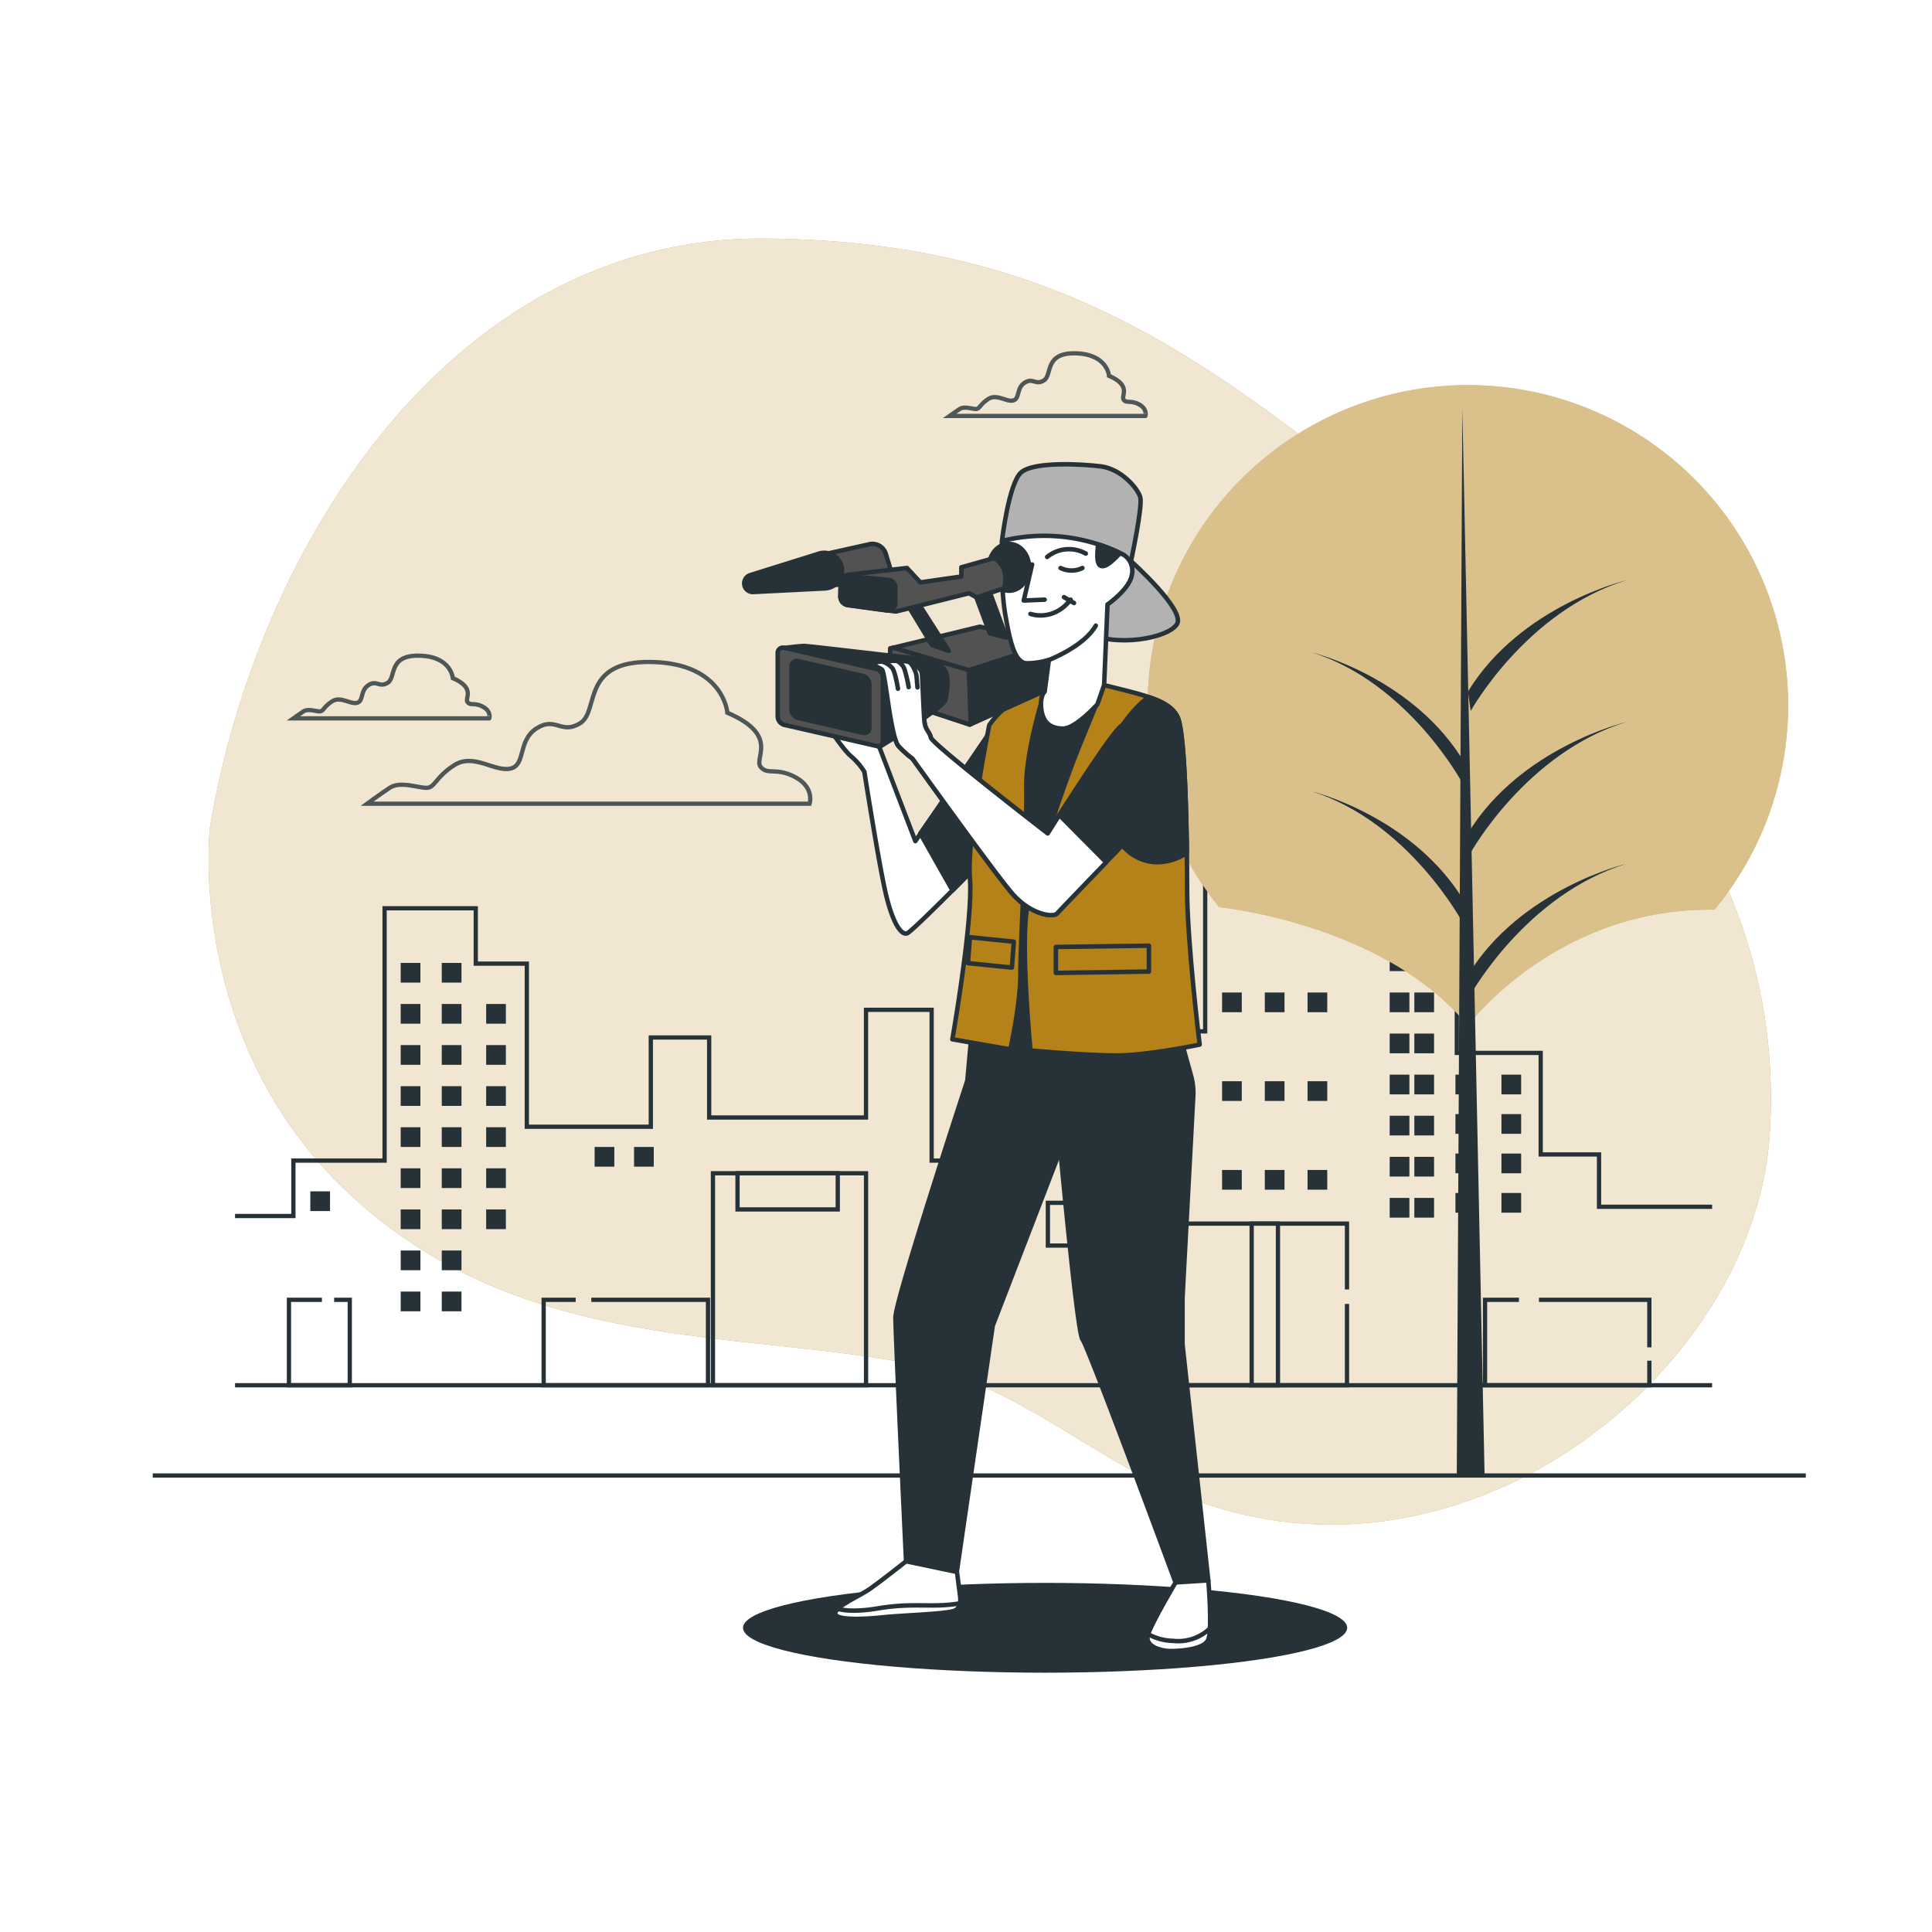 <svg class="animated" id="freepik_stories-videographer" xmlns="http://www.w3.org/2000/svg" viewBox="0 0 500 500" version="1.1" xmlns:xlink="http://www.w3.org/1999/xlink" xmlns:svgjs="http://svgjs.com/svgjs"><style>svg#freepik_stories-videographer:not(.animated) .animable {opacity: 0;}svg#freepik_stories-videographer.animated #freepik--background-simple--inject-74 {animation: 1s 1 forwards cubic-bezier(.36,-0.01,.5,1.38) zoomOut;animation-delay: 0s;}svg#freepik_stories-videographer.animated #freepik--Clouds--inject-74 {animation: 0.7s 1 forwards cubic-bezier(.36,-0.01,.5,1.38) lightSpeedLeft,1.5s Infinite  linear floating;animation-delay: 0s,1.7s;}svg#freepik_stories-videographer.animated #freepik--Buildings--inject-74 {animation: 1s 1 forwards cubic-bezier(.36,-0.01,.5,1.38) slideDown;animation-delay: 0s;}svg#freepik_stories-videographer.animated #freepik--Tree--inject-74 {animation: 1s 1 forwards cubic-bezier(.36,-0.01,.5,1.38) lightSpeedRight;animation-delay: 0s;}svg#freepik_stories-videographer.animated #freepik--Floor--inject-74 {animation: 1s 1 forwards cubic-bezier(.36,-0.01,.5,1.38) slideDown;animation-delay: 0s;}svg#freepik_stories-videographer.animated #freepik--Character--inject-74 {animation: 0.5s 1 forwards cubic-bezier(.36,-0.01,.5,1.38) zoomOut;animation-delay: 0s;}            @keyframes zoomOut {                0% {                    opacity: 0;                    transform: scale(1.5);                }                100% {                    opacity: 1;                    transform: scale(1);                }            }                    @keyframes lightSpeedLeft {              from {                transform: translate3d(-50%, 0, 0) skewX(20deg);                opacity: 0;              }              60% {                transform: skewX(-10deg);                opacity: 1;              }              80% {                transform: skewX(2deg);              }              to {                opacity: 1;                transform: translate3d(0, 0, 0);              }            }                    @keyframes floating {                0% {                    opacity: 1;                    transform: translateY(0px);                }                50% {                    transform: translateY(-10px);                }                100% {                    opacity: 1;                    transform: translateY(0px);                }            }                    @keyframes slideDown {                0% {                    opacity: 0;                    transform: translateY(-30px);                }                100% {                    opacity: 1;                    transform: translateY(0);                }            }                    @keyframes lightSpeedRight {              from {                transform: translate3d(50%, 0, 0) skewX(-20deg);                opacity: 0;              }              60% {                transform: skewX(10deg);                opacity: 1;              }              80% {                transform: skewX(-2deg);              }              to {                opacity: 1;                transform: translate3d(0, 0, 0);              }            }        </style><g id="freepik--background-simple--inject-74" class="animable" style="transform-origin: 256.143px 228.159px;"><path d="M54.32,214.29s-6.55,56.64,37.91,96.38S191.32,344,237.74,353.35c24.31,4.91,43.59,22.83,66.19,32.69C376.2,417.56,454,356.21,458,293.6c3.51-54.21-23.15-102.06-81.52-149.14S278.65,62.2,197.58,61.74,66.19,142.07,54.32,214.29Z" style="fill: rgb(180, 130, 25); transform-origin: 256.143px 228.159px;" id="el6fb2du2d9m9" class="animable"></path><g id="elltf4owcopsl"><path d="M54.32,214.29s-6.55,56.64,37.91,96.38S191.32,344,237.74,353.35c24.31,4.91,43.59,22.83,66.19,32.69C376.2,417.56,454,356.21,458,293.6c3.51-54.21-23.15-102.06-81.52-149.14S278.65,62.2,197.58,61.74,66.19,142.07,54.32,214.29Z" style="fill: rgb(255, 255, 255); opacity: 0.8; transform-origin: 256.143px 228.159px;" class="animable"></path></g></g><g id="freepik--Clouds--inject-74" class="animable" style="transform-origin: 186.217px 149.717px;"><g id="ell2w6q38acun"><path d="M205.9,201.17c-5-2.72-7.25-.45-9.06-2.72s5-8.15-8.6-14c0,0-.91-12.68-19.47-13.13S155.18,184,150.2,187.13s-6.34-1.81-11.32,1.36-2.71,9.51-6.79,10.42-9.51-4.08-14.49-.91-5,5.89-7.24,5.89-6.79-1.81-9.51,0S95,208,95,208H209.52S210.88,203.89,205.9,201.17Z" style="fill: none; stroke: rgb(38, 50, 56); stroke-miterlimit: 10; stroke-width: 1.101px; opacity: 0.8; transform-origin: 152.345px 189.654px;" class="animable"></path></g><g id="elz7y9lbr1cwl"><path d="M125,182.92c-2.2-1.21-3.2-.21-4-1.21s2.2-3.6-3.81-6.21c0,0-.4-5.61-8.61-5.81s-6,5.61-8.22,7-2.8-.8-5,.61-1.2,4.2-3,4.6-4.21-1.8-6.41-.4-2.21,2.61-3.21,2.61-3-.8-4.21,0-2.6,1.8-2.6,1.8h50.69S127.22,184.12,125,182.92Z" style="fill: none; stroke: rgb(38, 50, 56); stroke-miterlimit: 10; stroke-width: 1.101px; opacity: 0.8; transform-origin: 101.312px 177.797px;" class="animable"></path></g><g id="eld13xclou4ei"><path d="M294.81,104.67c-2.2-1.2-3.21-.2-4-1.2s2.21-3.61-3.8-6.22c0,0-.41-5.6-8.62-5.81s-6,5.61-8.21,7-2.81-.8-5,.6-1.21,4.21-3,4.61-4.21-1.81-6.41-.4-2.2,2.6-3.21,2.6-3-.8-4.2,0-2.61,1.8-2.61,1.8h50.69S297,105.87,294.81,104.67Z" style="fill: none; stroke: rgb(38, 50, 56); stroke-miterlimit: 10; stroke-width: 1.101px; opacity: 0.8; transform-origin: 271.127px 99.542px;" class="animable"></path></g></g><g id="freepik--Buildings--inject-74" class="animable" style="transform-origin: 251.96px 262.13px;"><line x1="60.83" y1="358.5" x2="443.09" y2="358.5" style="fill: none; stroke: rgb(38, 50, 56); stroke-miterlimit: 10; stroke-width: 1.101px; transform-origin: 251.96px 358.5px;" id="elony6y5ylbk" class="animable"></line><polyline points="443.09 312.31 413.83 312.31 413.83 298.77 398.73 298.77 398.73 272.49 377.02 272.49 377.02 165.76 356.26 165.76 356.26 230.28 337.38 230.28 337.38 207.18 311.9 207.18 311.9 266.91 301.52 266.91 301.52 286.03 276.98 286.03 276.98 278.86 284.53 278.86 284.53 274.88 253.38 274.88 253.38 279.66 257.16 279.66 257.16 300.36 241.11 300.36 241.11 261.34 224.12 261.34 224.12 289.21 183.53 289.21 183.53 268.5 168.43 268.5 168.43 291.6 136.34 291.6 136.34 249.39 123.13 249.39 123.13 235.06 99.53 235.06 99.53 300.36 75.93 300.36 75.93 314.7 60.83 314.7" style="fill: none; stroke: rgb(38, 50, 56); stroke-miterlimit: 10; stroke-width: 1.101px; transform-origin: 251.96px 240.23px;" id="elpvh52h6g93e" class="animable"></polyline><rect x="103.7" y="249.2" width="5.1" height="5.1" style="fill: rgb(38, 50, 56); transform-origin: 106.25px 251.75px;" id="eli8qwdlqowi" class="animable"></rect><rect x="114.33" y="249.2" width="5.1" height="5.1" style="fill: rgb(38, 50, 56); transform-origin: 116.88px 251.75px;" id="elczks5jf5wo" class="animable"></rect><rect x="103.7" y="259.83" width="5.1" height="5.1" style="fill: rgb(38, 50, 56); transform-origin: 106.25px 262.38px;" id="el9so9fkjapk" class="animable"></rect><rect x="114.33" y="259.83" width="5.1" height="5.1" style="fill: rgb(38, 50, 56); transform-origin: 116.88px 262.38px;" id="el4xeik7ktfew" class="animable"></rect><rect x="125.82" y="259.83" width="5.1" height="5.1" style="fill: rgb(38, 50, 56); transform-origin: 128.37px 262.38px;" id="elmnteghzpusi" class="animable"></rect><rect x="125.82" y="270.47" width="5.1" height="5.1" style="fill: rgb(38, 50, 56); transform-origin: 128.37px 273.02px;" id="el77klk973hvr" class="animable"></rect><rect x="125.82" y="281.1" width="5.1" height="5.1" style="fill: rgb(38, 50, 56); transform-origin: 128.37px 283.65px;" id="el2gdyp94y4vd" class="animable"></rect><rect x="125.82" y="291.73" width="5.1" height="5.1" style="fill: rgb(38, 50, 56); transform-origin: 128.37px 294.28px;" id="elh6r5bhptior" class="animable"></rect><rect x="125.82" y="302.36" width="5.1" height="5.1" style="fill: rgb(38, 50, 56); transform-origin: 128.37px 304.91px;" id="elpjz44mcwf9i" class="animable"></rect><rect x="125.82" y="313" width="5.1" height="5.1" style="fill: rgb(38, 50, 56); transform-origin: 128.37px 315.55px;" id="el25suob50hj6" class="animable"></rect><rect x="103.7" y="270.47" width="5.1" height="5.1" style="fill: rgb(38, 50, 56); transform-origin: 106.25px 273.02px;" id="elxpk0k0fykaf" class="animable"></rect><rect x="114.33" y="270.47" width="5.1" height="5.1" style="fill: rgb(38, 50, 56); transform-origin: 116.88px 273.02px;" id="el5s8c4vtowqs" class="animable"></rect><rect x="103.7" y="281.1" width="5.1" height="5.1" style="fill: rgb(38, 50, 56); transform-origin: 106.25px 283.65px;" id="el6vhjjv3ib5b" class="animable"></rect><rect x="114.33" y="281.1" width="5.1" height="5.1" style="fill: rgb(38, 50, 56); transform-origin: 116.88px 283.65px;" id="el568evcin6ml" class="animable"></rect><rect x="103.7" y="291.73" width="5.1" height="5.1" style="fill: rgb(38, 50, 56); transform-origin: 106.25px 294.28px;" id="el16d9cprz6j" class="animable"></rect><rect x="114.33" y="291.73" width="5.1" height="5.1" style="fill: rgb(38, 50, 56); transform-origin: 116.88px 294.28px;" id="elal097k70rjw" class="animable"></rect><rect x="103.7" y="302.36" width="5.1" height="5.1" style="fill: rgb(38, 50, 56); transform-origin: 106.25px 304.91px;" id="elm3a2uuf1909" class="animable"></rect><rect x="80.31" y="308.32" width="5.1" height="5.1" style="fill: rgb(38, 50, 56); transform-origin: 82.86px 310.87px;" id="el2oeegqhv5pg" class="animable"></rect><rect x="153.89" y="296.83" width="5.1" height="5.1" style="fill: rgb(38, 50, 56); transform-origin: 156.44px 299.38px;" id="elvpznd79ihyg" class="animable"></rect><rect x="164.09" y="296.83" width="5.1" height="5.1" style="fill: rgb(38, 50, 56); transform-origin: 166.64px 299.38px;" id="elfr64cmb8m2" class="animable"></rect><rect x="359.65" y="171.79" width="5.1" height="5.1" style="fill: rgb(38, 50, 56); transform-origin: 362.2px 174.34px;" id="elxetub0plb2k" class="animable"></rect><rect x="366.03" y="171.79" width="5.1" height="5.1" style="fill: rgb(38, 50, 56); transform-origin: 368.58px 174.34px;" id="el78p0lnyc6pc" class="animable"></rect><rect x="359.65" y="182.43" width="5.1" height="5.1" style="fill: rgb(38, 50, 56); transform-origin: 362.2px 184.98px;" id="elkuqefcvin2" class="animable"></rect><rect x="366.03" y="182.43" width="5.1" height="5.1" style="fill: rgb(38, 50, 56); transform-origin: 368.58px 184.98px;" id="elbcasm7it0ac" class="animable"></rect><rect x="359.65" y="193.06" width="5.1" height="5.1" style="fill: rgb(38, 50, 56); transform-origin: 362.2px 195.61px;" id="elfag5jdakhb" class="animable"></rect><rect x="366.03" y="193.06" width="5.1" height="5.1" style="fill: rgb(38, 50, 56); transform-origin: 368.58px 195.61px;" id="elcy69p0qm4uk" class="animable"></rect><rect x="359.65" y="203.69" width="5.1" height="5.1" style="fill: rgb(38, 50, 56); transform-origin: 362.2px 206.24px;" id="elyf5knszhl3r" class="animable"></rect><rect x="366.03" y="203.69" width="5.1" height="5.1" style="fill: rgb(38, 50, 56); transform-origin: 368.58px 206.24px;" id="eluz402wn73kl" class="animable"></rect><rect x="359.65" y="214.32" width="5.1" height="5.1" style="fill: rgb(38, 50, 56); transform-origin: 362.2px 216.87px;" id="elzowlqzogn78" class="animable"></rect><rect x="366.03" y="214.32" width="5.1" height="5.1" style="fill: rgb(38, 50, 56); transform-origin: 368.58px 216.87px;" id="elugmokilhjvb" class="animable"></rect><rect x="359.65" y="224.96" width="5.1" height="5.1" style="fill: rgb(38, 50, 56); transform-origin: 362.2px 227.51px;" id="ellpswj6m0d1o" class="animable"></rect><rect x="366.03" y="224.96" width="5.1" height="5.1" style="fill: rgb(38, 50, 56); transform-origin: 368.58px 227.51px;" id="el3ft48uas6ir" class="animable"></rect><rect x="359.65" y="235.59" width="5.1" height="5.1" style="fill: rgb(38, 50, 56); transform-origin: 362.2px 238.14px;" id="eli971fzwqz4m" class="animable"></rect><rect x="366.03" y="235.59" width="5.1" height="5.1" style="fill: rgb(38, 50, 56); transform-origin: 368.58px 238.14px;" id="elf8upv6ylf2h" class="animable"></rect><rect x="359.65" y="246.22" width="5.1" height="5.1" style="fill: rgb(38, 50, 56); transform-origin: 362.2px 248.77px;" id="el4m6ton3nq" class="animable"></rect><rect x="366.03" y="246.22" width="5.1" height="5.1" style="fill: rgb(38, 50, 56); transform-origin: 368.58px 248.77px;" id="elvd3ey1awtjk" class="animable"></rect><rect x="359.65" y="256.86" width="5.1" height="5.1" style="fill: rgb(38, 50, 56); transform-origin: 362.2px 259.41px;" id="elsq1i4mjq8zb" class="animable"></rect><rect x="366.03" y="256.86" width="5.1" height="5.1" style="fill: rgb(38, 50, 56); transform-origin: 368.58px 259.41px;" id="eld6zdk1yf34b" class="animable"></rect><rect x="316.27" y="256.86" width="5.1" height="5.1" style="fill: rgb(38, 50, 56); transform-origin: 318.82px 259.41px;" id="elqrbqrb7knr" class="animable"></rect><rect x="327.33" y="256.86" width="5.1" height="5.1" style="fill: rgb(38, 50, 56); transform-origin: 329.88px 259.41px;" id="elbse1a3hw5p" class="animable"></rect><rect x="338.39" y="256.86" width="5.1" height="5.1" style="fill: rgb(38, 50, 56); transform-origin: 340.94px 259.41px;" id="elpmfttsxptjp" class="animable"></rect><rect x="316.27" y="279.82" width="5.1" height="5.1" style="fill: rgb(38, 50, 56); transform-origin: 318.82px 282.37px;" id="eluhs93zxhib" class="animable"></rect><rect x="327.33" y="279.82" width="5.1" height="5.1" style="fill: rgb(38, 50, 56); transform-origin: 329.88px 282.37px;" id="els7ch39pprss" class="animable"></rect><rect x="338.39" y="279.82" width="5.1" height="5.1" style="fill: rgb(38, 50, 56); transform-origin: 340.94px 282.37px;" id="elo71k6c0n9i" class="animable"></rect><rect x="316.27" y="302.79" width="5.1" height="5.1" style="fill: rgb(38, 50, 56); transform-origin: 318.82px 305.34px;" id="elno5wsj8kqb" class="animable"></rect><rect x="327.33" y="302.79" width="5.1" height="5.1" style="fill: rgb(38, 50, 56); transform-origin: 329.88px 305.34px;" id="el17g8q22ura6i" class="animable"></rect><rect x="338.39" y="302.79" width="5.1" height="5.1" style="fill: rgb(38, 50, 56); transform-origin: 340.94px 305.34px;" id="elcpxws6ah7zw" class="animable"></rect><rect x="359.65" y="267.49" width="5.1" height="5.1" style="fill: rgb(38, 50, 56); transform-origin: 362.2px 270.04px;" id="elp1pqmz3ihh9" class="animable"></rect><rect x="366.03" y="267.49" width="5.1" height="5.1" style="fill: rgb(38, 50, 56); transform-origin: 368.58px 270.04px;" id="eliwrfdhwvgro" class="animable"></rect><rect x="359.65" y="278.12" width="5.1" height="5.1" style="fill: rgb(38, 50, 56); transform-origin: 362.2px 280.67px;" id="ellz3xinht2c9" class="animable"></rect><rect x="366.03" y="278.12" width="5.1" height="5.1" style="fill: rgb(38, 50, 56); transform-origin: 368.58px 280.67px;" id="el1tls44fn5bp" class="animable"></rect><rect x="359.65" y="288.75" width="5.1" height="5.1" style="fill: rgb(38, 50, 56); transform-origin: 362.2px 291.3px;" id="elj8bf75t0jxk" class="animable"></rect><rect x="366.03" y="288.75" width="5.1" height="5.1" style="fill: rgb(38, 50, 56); transform-origin: 368.58px 291.3px;" id="elgnqu95owmf5" class="animable"></rect><rect x="376.67" y="278.12" width="5.1" height="5.1" style="fill: rgb(38, 50, 56); transform-origin: 379.22px 280.67px;" id="elguj6oz77yl" class="animable"></rect><rect x="388.57" y="278.12" width="5.1" height="5.1" style="fill: rgb(38, 50, 56); transform-origin: 391.12px 280.67px;" id="elc99ih5206f" class="animable"></rect><rect x="376.67" y="288.33" width="5.1" height="5.1" style="fill: rgb(38, 50, 56); transform-origin: 379.22px 290.88px;" id="eliojfzz3rzd8" class="animable"></rect><rect x="388.57" y="288.33" width="5.1" height="5.1" style="fill: rgb(38, 50, 56); transform-origin: 391.12px 290.88px;" id="el9nd3vbv0jxw" class="animable"></rect><rect x="376.67" y="298.54" width="5.1" height="5.1" style="fill: rgb(38, 50, 56); transform-origin: 379.22px 301.09px;" id="el3aqwce4z0l2" class="animable"></rect><rect x="388.57" y="298.54" width="5.1" height="5.1" style="fill: rgb(38, 50, 56); transform-origin: 391.12px 301.09px;" id="el29b33pq77a9" class="animable"></rect><rect x="376.67" y="308.74" width="5.1" height="5.1" style="fill: rgb(38, 50, 56); transform-origin: 379.22px 311.29px;" id="eldq8z4zohcq5" class="animable"></rect><rect x="388.57" y="308.74" width="5.1" height="5.1" style="fill: rgb(38, 50, 56); transform-origin: 391.12px 311.29px;" id="el4mo03257ix5" class="animable"></rect><rect x="359.65" y="299.39" width="5.1" height="5.1" style="fill: rgb(38, 50, 56); transform-origin: 362.2px 301.94px;" id="ellfaes97m4q" class="animable"></rect><rect x="366.03" y="299.39" width="5.1" height="5.1" style="fill: rgb(38, 50, 56); transform-origin: 368.58px 301.94px;" id="elyhlcbyt6ita" class="animable"></rect><rect x="359.65" y="310.02" width="5.1" height="5.1" style="fill: rgb(38, 50, 56); transform-origin: 362.2px 312.57px;" id="elz0gl9wwkrfq" class="animable"></rect><rect x="366.03" y="310.02" width="5.1" height="5.1" style="fill: rgb(38, 50, 56); transform-origin: 368.58px 312.57px;" id="el3sx3tz0esa5" class="animable"></rect><rect x="114.33" y="302.36" width="5.1" height="5.1" style="fill: rgb(38, 50, 56); transform-origin: 116.88px 304.91px;" id="el0t09dpabfcto" class="animable"></rect><rect x="103.7" y="313" width="5.1" height="5.1" style="fill: rgb(38, 50, 56); transform-origin: 106.25px 315.55px;" id="elkx8oqq5aa7" class="animable"></rect><rect x="114.33" y="313" width="5.1" height="5.1" style="fill: rgb(38, 50, 56); transform-origin: 116.88px 315.55px;" id="elqc5udzvv4a" class="animable"></rect><rect x="103.7" y="323.63" width="5.1" height="5.1" style="fill: rgb(38, 50, 56); transform-origin: 106.25px 326.18px;" id="elho0rcr51xhr" class="animable"></rect><rect x="114.33" y="323.63" width="5.1" height="5.1" style="fill: rgb(38, 50, 56); transform-origin: 116.88px 326.18px;" id="elfbdgowm9cti" class="animable"></rect><rect x="103.7" y="334.26" width="5.1" height="5.1" style="fill: rgb(38, 50, 56); transform-origin: 106.25px 336.81px;" id="el7v2ilnjsq4x" class="animable"></rect><rect x="114.33" y="334.26" width="5.1" height="5.1" style="fill: rgb(38, 50, 56); transform-origin: 116.88px 336.81px;" id="eldfottr4dqar" class="animable"></rect><polyline points="348.6 337.46 348.6 358.5 306.06 358.5 306.06 316.67 348.6 316.67 348.6 333.71" style="fill: none; stroke: rgb(38, 50, 56); stroke-miterlimit: 10; stroke-width: 1.101px; transform-origin: 327.33px 337.585px;" id="el7hc7rux3qbd" class="animable"></polyline><polyline points="426.85 352.15 426.85 358.5 384.32 358.5 384.32 336.39 393.1 336.39" style="fill: none; stroke: rgb(38, 50, 56); stroke-miterlimit: 10; stroke-width: 1.101px; transform-origin: 405.585px 347.445px;" id="el4x4odehoaxe" class="animable"></polyline><polyline points="398.28 336.39 426.85 336.39 426.85 348.69" style="fill: none; stroke: rgb(38, 50, 56); stroke-miterlimit: 10; stroke-width: 1.101px; transform-origin: 412.565px 342.54px;" id="elyfa0v659gok" class="animable"></polyline><polyline points="153.02 336.39 183.23 336.39 183.23 358.5 140.7 358.5 140.7 336.39 148.99 336.39" style="fill: none; stroke: rgb(38, 50, 56); stroke-miterlimit: 10; stroke-width: 1.101px; transform-origin: 161.965px 347.445px;" id="el2a6jvrq0q63" class="animable"></polyline><polyline points="86.48 336.39 90.52 336.39 90.52 358.5 74.78 358.5 74.78 336.39 83.31 336.39" style="fill: none; stroke: rgb(38, 50, 56); stroke-miterlimit: 10; stroke-width: 1.101px; transform-origin: 82.65px 347.445px;" id="ellu2rbw3oh8" class="animable"></polyline><rect x="323.93" y="316.66" width="6.8" height="41.84" style="fill: none; stroke: rgb(38, 50, 56); stroke-miterlimit: 10; stroke-width: 1.101px; transform-origin: 327.33px 337.58px;" id="elw780cstgc1" class="animable"></rect><polyline points="277.87 322.35 271.19 322.35 271.19 311.29 293.73 311.29 293.73 322.35 283.92 322.35" style="fill: none; stroke: rgb(38, 50, 56); stroke-miterlimit: 10; stroke-width: 1.101px; transform-origin: 282.46px 316.82px;" id="el7aqkieo64cx" class="animable"></polyline><rect x="190.87" y="303.64" width="25.94" height="9.36" style="fill: none; stroke: rgb(38, 50, 56); stroke-miterlimit: 10; stroke-width: 1.101px; transform-origin: 203.84px 308.32px;" id="ely0i4pzzaoop" class="animable"></rect><rect x="184.51" y="303.64" width="39.62" height="54.86" style="fill: none; stroke: rgb(38, 50, 56); stroke-miterlimit: 10; stroke-width: 1.101px; transform-origin: 204.32px 331.07px;" id="elbb3gktkb2rp" class="animable"></rect></g><g id="freepik--Tree--inject-74" class="animable" style="transform-origin: 379.888px 240.761px;"><path d="M315.61,234.78s42.64,4.22,64.25,30.65c0,0,22.83-30.62,63.84-30a82.88,82.88,0,1,0-128.1-.58Z" style="fill: rgb(180, 130, 25); transform-origin: 379.888px 182.546px;" id="el3duxvc3o4pn" class="animable"></path><g id="el5v2deb1jbgr"><path d="M315.61,234.78s42.64,4.22,64.25,30.65c0,0,22.83-30.62,63.84-30a82.88,82.88,0,1,0-128.1-.58Z" style="fill: rgb(255, 255, 255); opacity: 0.5; transform-origin: 379.888px 182.546px;" class="animable"></path></g><polygon points="378.45 105.53 377.01 381.86 384.21 381.86 378.45 105.53" style="fill: rgb(38, 50, 56); transform-origin: 380.61px 243.695px;" id="elbm7usrgp34j" class="animable"></polygon><path d="M380.61,257.38s14.39-25.91,40.3-33.83c0,0-27.35,6.48-41,28.79Z" style="fill: rgb(38, 50, 56); transform-origin: 400.41px 240.465px;" id="elf4si5f97cl" class="animable"></path><path d="M380.61,184s14.39-25.91,40.3-33.82c0,0-27.35,6.47-41,28.78Z" style="fill: rgb(38, 50, 56); transform-origin: 400.41px 167.09px;" id="el3b1punwldeg" class="animable"></path><path d="M380.61,220.67s14.39-25.9,40.3-33.82c0,0-27.35,6.48-41,28.79Z" style="fill: rgb(38, 50, 56); transform-origin: 400.41px 203.76px;" id="elmwb0vw4etj" class="animable"></path><path d="M378.48,202.68s-13.89-25.91-38.89-33.82c0,0,26.39,6.47,39.58,28.78Z" style="fill: rgb(38, 50, 56); transform-origin: 359.38px 185.77px;" id="el0edmredtt7pk" class="animable"></path><path d="M378.48,238.67s-13.89-25.91-38.89-33.83c0,0,26.39,6.48,39.58,28.79Z" style="fill: rgb(38, 50, 56); transform-origin: 359.38px 221.755px;" id="elq99n58wgia" class="animable"></path></g><g id="freepik--Floor--inject-74" class="animable" style="transform-origin: 253.435px 381.86px;"><line x1="39.53" y1="381.86" x2="467.34" y2="381.86" style="fill: none; stroke: rgb(38, 50, 56); stroke-miterlimit: 10; stroke-width: 1.101px; transform-origin: 253.435px 381.86px;" id="eldzwkjkl5v5" class="animable"></line></g><g id="freepik--Character--inject-74" class="animable" style="transform-origin: 270.47px 276.52px;"><ellipse cx="270.47" cy="421.27" rx="78.18" ry="11.62" style="fill: rgb(38, 50, 56); transform-origin: 270.47px 421.27px;" id="elg4y4x81fk7f" class="animable"></ellipse><path d="M252.69,194.6l-15.8,23.08-9.48-24.76s-.25-2.59-.41-4.31-12.66-.56-12.66-.56,3.82,5.95,5.94,7.7a16.73,16.73,0,0,1,3.42,4s3.76,24,5.57,31.65,4,10.71,5.51,10.14,21.91-21.4,21.91-21.4L260,183.81Z" style="fill: rgb(255, 255, 255); stroke: rgb(38, 50, 56); stroke-linecap: round; stroke-linejoin: round; stroke-width: 1.161px; transform-origin: 237.17px 212.708px;" id="el5p4o37f80uq" class="animable"></path><path d="M246.5,230.44c5.22-5.2,10.19-10.27,10.19-10.27L260,183.81l-1.3,2.39-20.54,29.5Z" style="fill: rgb(38, 50, 56); stroke: rgb(38, 50, 56); stroke-linecap: round; stroke-linejoin: round; stroke-width: 1.161px; transform-origin: 249.08px 207.125px;" id="elc8jtdiksjbj" class="animable"></path><path d="M251.44,267.57l-1.1,12.13s-18.6,56.62-18.6,61.27,2.75,63.09,2.75,63.09l13.13,2.74,9.3-63.73,17.5-45.41s4.38,47.59,5.74,49,24.08,62.91,24.08,62.91l8.47-.54-7.11-65.1,3.22-60.27a16.49,16.49,0,0,0-.57-5.23l-3.37-12.15-.64-7.69-52-2.19Z" style="fill: rgb(38, 50, 56); stroke: rgb(38, 50, 56); stroke-linecap: round; stroke-linejoin: round; stroke-width: 1.161px; transform-origin: 272.225px 332.985px;" id="elbmnazfbz7dj" class="animable"></path><path d="M273.61,176.87s-13.22,6.51-14.95,9.33-5,74.35-5,74.35.65,2.61,18.64,2.61h32.52s.65-64.17-.43-70.24-4.12-8.89-8-10.84S278.82,176,273.61,176.87Z" style="fill: rgb(38, 50, 56); stroke: rgb(38, 50, 56); stroke-linecap: round; stroke-linejoin: round; stroke-width: 1.161px; transform-origin: 279.337px 219.956px;" id="elo802ynzgxa" class="animable"></path><path d="M292.69,145.22s14.09,12.58,11.93,16.26-16.05,6.29-23.85,2-13-22.11-13-22.11S286,142,292.69,145.22Z" style="fill: rgb(178, 178, 178); stroke: rgb(38, 50, 56); stroke-linecap: round; stroke-linejoin: round; stroke-width: 1.161px; transform-origin: 286.308px 153.537px;" id="elgz0f8kl766o" class="animable"></path><path d="M259.31,140s1.73-15,5-17.78,15.39-2.17,20.6-1.52,9.54,5.64,10.19,8-2.39,16.47-2.39,16.47-11.27-3.47-20.59-4.33-12.14,1.3-12.14,1.3l.21-1.3Z" style="fill: rgb(178, 178, 178); stroke: rgb(38, 50, 56); stroke-linecap: round; stroke-linejoin: round; stroke-width: 1.161px; transform-origin: 277.251px 132.66px;" id="el4d957zebn9j" class="animable"></path><path d="M270.36,179s-5,15.18-4.77,25.37-1.51,39.23-1.51,47.47-2.61,19.73-2.61,19.73l-15-2.6s5.42-31,4.55-41.62,5-39.68,5-39.68A20.06,20.06,0,0,1,270.36,179Z" style="fill: rgb(180, 130, 25); stroke: rgb(38, 50, 56); stroke-linecap: round; stroke-linejoin: round; stroke-width: 1.161px; transform-origin: 258.415px 225.285px;" id="el6il2rae2m9i" class="animable"></path><polygon points="261.87 250.41 250.5 249.26 251.01 242.55 262.39 243.71 261.87 250.41" style="fill: rgb(180, 130, 25); stroke: rgb(38, 50, 56); stroke-linecap: round; stroke-linejoin: round; stroke-width: 1.161px; transform-origin: 256.445px 246.48px;" id="elnkl3iq5a4j" class="animable"></polygon><path d="M285.75,177.31s-3.68,9.1-6.72,16.47S267.54,225.43,265.81,235s.87,36.86.87,36.86,14.31,1.3,22.33,1.3,21.46-2.82,21.46-2.82-3.25-26.45-3.25-40.32-.44-39.68-2.39-44.23S296.16,179.91,285.75,177.31Z" style="fill: rgb(180, 130, 25); stroke: rgb(38, 50, 56); stroke-linecap: round; stroke-linejoin: round; stroke-width: 1.161px; transform-origin: 287.843px 225.235px;" id="eljfumsme5iq" class="animable"></path><path d="M297.25,180.37a30.1,30.1,0,0,0-10.12,14.42c-3.47,10.41-.58,27.18,11.56,28.33a13.8,13.8,0,0,0,8.47-2.4c-.17-13.89-.76-31.3-2.33-35C303.74,183.21,301.15,181.68,297.25,180.37Z" style="fill: rgb(38, 50, 56); stroke: rgb(38, 50, 56); stroke-linecap: round; stroke-linejoin: round; stroke-width: 1.161px; transform-origin: 296.462px 201.753px;" id="elxbjyrv6jw1" class="animable"></path><polygon points="297.34 251.44 273.26 251.79 273.26 245.08 297.34 244.74 297.34 251.44" style="fill: rgb(180, 130, 25); stroke: rgb(38, 50, 56); stroke-linecap: round; stroke-linejoin: round; stroke-width: 1.161px; transform-origin: 285.3px 248.265px;" id="elyztr8x4v3hn" class="animable"></polygon><polygon points="250.96 187.51 273.04 177.56 272.6 166.52 253.56 162.19 230.4 167.82 229.97 180.59 250.96 187.51" style="fill: rgb(82, 82, 82); stroke: rgb(38, 50, 56); stroke-linecap: round; stroke-linejoin: round; stroke-width: 1.161px; transform-origin: 251.505px 174.85px;" id="eliuy0jp6ttm" class="animable"></polygon><polygon points="273.04 177.56 272.6 166.52 272.29 166.45 250.75 173.44 250.95 187.5 250.96 187.51 273.04 177.56" style="fill: rgb(38, 50, 56); stroke: rgb(38, 50, 56); stroke-linecap: round; stroke-linejoin: round; stroke-width: 1.161px; transform-origin: 261.895px 176.98px;" id="elozs2zv34x6" class="animable"></polygon><polygon points="251.23 187.39 250.75 173.44 231.2 167.62 230.4 167.82 229.97 180.59 250.96 187.51 251.23 187.39" style="fill: rgb(82, 82, 82); stroke: rgb(38, 50, 56); stroke-linecap: round; stroke-linejoin: round; stroke-width: 1.161px; transform-origin: 240.6px 177.565px;" id="elcpt9omk5chf" class="animable"></polygon><path d="M203,167.68s4.2-.51,5.07-.51,19.26,2.16,19.26,2.16l11.9,1.3s3.9.65,5.2,2.6.65,6.06.21,8-17.09,12.12-17.09,12.12Z" style="fill: rgb(38, 50, 56); stroke: rgb(38, 50, 56); stroke-linecap: round; stroke-linejoin: round; stroke-width: 1.161px; transform-origin: 224.099px 180.26px;" id="elhbaq7ec14am" class="animable"></path><path d="M226.81,193.05,203,187.6a2.32,2.32,0,0,1-1.73-2.13V169a1.34,1.34,0,0,1,1.73-1.34l23.77,5.46a2.3,2.3,0,0,1,1.73,2.13v16.45A1.33,1.33,0,0,1,226.81,193.05Z" style="fill: rgb(82, 82, 82); stroke: rgb(38, 50, 56); stroke-linecap: round; stroke-linejoin: round; stroke-width: 1.161px; transform-origin: 214.885px 180.351px;" id="elvlztshh2qmm" class="animable"></path><path d="M223.26,189.64l-16.66-3.83a2.31,2.31,0,0,1-1.74-2.13V172.43a1.34,1.34,0,0,1,1.74-1.33l16.66,3.82a2.31,2.31,0,0,1,1.73,2.13v11.26A1.33,1.33,0,0,1,223.26,189.64Z" style="fill: rgb(38, 50, 56); stroke: rgb(38, 50, 56); stroke-linecap: round; stroke-linejoin: round; stroke-width: 1.161px; transform-origin: 214.925px 180.37px;" id="elx41cq19fcnh" class="animable"></path><path d="M259.31,140s-.44,11.49.86,19.08,2.6,12.57,5.64,12.57a19.89,19.89,0,0,0,5.64-.87L270.36,179s-1.3,1.08-.86,4.55,2.38,5,5.63,5,8.89-6.29,8.89-6.29l1.73-5,.87-20.82s5.64-3.9,6.29-7.58a4.9,4.9,0,0,0-2-5.21A45.4,45.4,0,0,0,259.31,140Z" style="fill: rgb(255, 255, 255); stroke: rgb(38, 50, 56); stroke-linecap: round; stroke-linejoin: round; stroke-width: 1.161px; transform-origin: 276.144px 163.608px;" id="elbf0s2mbbyh" class="animable"></path><path d="M289.91,143.15a38.91,38.91,0,0,0-5.74-2.28c-.05,1.42-.77,5.65,1.15,5.65C286.82,146.52,289,144,289.91,143.15Z" style="fill: rgb(38, 50, 56); stroke: rgb(38, 50, 56); stroke-linecap: round; stroke-linejoin: round; stroke-width: 1.161px; transform-origin: 286.953px 143.695px;" id="elp6egiq9xfw" class="animable"></path><path d="M271,144.14a8.89,8.89,0,0,1,10-.87" style="fill: none; stroke: rgb(38, 50, 56); stroke-linecap: round; stroke-linejoin: round; stroke-width: 1.161px; transform-origin: 276px 143.133px;" id="el0ft836mnf5kb" class="animable"></path><path d="M274.48,147a6.41,6.41,0,0,0,5.64,0" style="fill: none; stroke: rgb(38, 50, 56); stroke-linecap: round; stroke-linejoin: round; stroke-width: 1.161px; transform-origin: 277.3px 147.327px;" id="eli41q5l44zl" class="animable"></path><polyline points="267.11 146.09 264.94 155.41 270.36 155.19" style="fill: none; stroke: rgb(38, 50, 56); stroke-linecap: round; stroke-linejoin: round; stroke-width: 1.161px; transform-origin: 267.65px 150.75px;" id="el5nbvchzsfxb" class="animable"></polyline><path d="M266.68,158.88s5.85,2.17,10.4-3.69" style="fill: none; stroke: rgb(38, 50, 56); stroke-linecap: round; stroke-linejoin: round; stroke-width: 1.161px; transform-origin: 271.88px 157.231px;" id="elr5nmjts2k" class="animable"></path><line x1="275.35" y1="154.54" x2="277.95" y2="156.06" style="fill: none; stroke: rgb(38, 50, 56); stroke-linecap: round; stroke-linejoin: round; stroke-width: 1.161px; transform-origin: 276.65px 155.3px;" id="elp8jopw4wm7" class="animable"></line><path d="M271.45,170.8s9.1-3.47,12.14-8.89" style="fill: none; stroke: rgb(38, 50, 56); stroke-linecap: round; stroke-linejoin: round; stroke-width: 1.161px; transform-origin: 277.52px 166.355px;" id="els40znfvx2yq" class="animable"></path><path d="M297.24,183.38a23.3,23.3,0,0,0-7.61,5c-3.6,3.58-18.5,27.29-18.5,27.29s-29.87-23.06-30.24-24.77-1.47-1.83-1.69-4.42-.5-10.62-.63-12.13-2.43-2.84-3.76-3.15-7-.26-8.46.3,1,1,1.9,1.79,2.2,17.66,4.35,19.86a27.19,27.19,0,0,0,3.54,3.17s20.83,29.08,25.68,34.75,10.79,6.45,11.77,5.28,29.53-30.66,29.53-30.66" style="fill: rgb(38, 50, 56); stroke: rgb(38, 50, 56); stroke-linecap: round; stroke-linejoin: round; stroke-width: 1.161px; transform-origin: 264.509px 203.913px;" id="elx9miisbgixl" class="animable"></path><path d="M274.15,210.94c-1.81,2.83-3,4.75-3,4.75s-29.87-23.06-30.24-24.77-1.47-1.83-1.69-4.42-.5-10.62-.63-12.13-2.43-2.84-3.76-3.15-7-.26-8.46.3,1,1,1.9,1.79,2.2,17.66,4.35,19.86a27.19,27.19,0,0,0,3.54,3.17s20.83,29.08,25.68,34.75,10.79,6.45,11.77,5.28c.44-.52,6.29-6.6,12.67-13.21Z" style="fill: rgb(255, 255, 255); stroke: rgb(38, 50, 56); stroke-linecap: round; stroke-linejoin: round; stroke-width: 1.161px; transform-origin: 256.099px 203.933px;" id="ele7n1jfyfjku" class="animable"></path><path d="M228.16,171.2A5.2,5.2,0,0,1,231,173c.78,1.28,1.39,5.24,1.39,5.24" style="fill: rgb(255, 255, 255); stroke: rgb(38, 50, 56); stroke-linecap: round; stroke-linejoin: round; stroke-width: 1.161px; transform-origin: 230.275px 174.72px;" id="elgxnzr7iu4th" class="animable"></path><path d="M232.44,171.23a3.78,3.78,0,0,1,1.65,2,36.46,36.46,0,0,1,1.07,4.59" style="fill: rgb(255, 255, 255); stroke: rgb(38, 50, 56); stroke-linecap: round; stroke-linejoin: round; stroke-width: 1.161px; transform-origin: 233.8px 174.525px;" id="el7f72sup834y" class="animable"></path><path d="M235.55,171.49a7.46,7.46,0,0,1,1.63,3.34c.14,1.6.27,3.06.27,3.06" style="fill: rgb(255, 255, 255); stroke: rgb(38, 50, 56); stroke-linecap: round; stroke-linejoin: round; stroke-width: 1.161px; transform-origin: 236.5px 174.69px;" id="el04i01chv55ok" class="animable"></path><path d="M266.33,146.82c0,3.35-2.33,6.06-5.2,6.06s-5.19-2.71-5.19-6.06,2.32-6.06,5.19-6.06S266.33,143.48,266.33,146.82Z" style="fill: rgb(38, 50, 56); stroke: rgb(38, 50, 56); stroke-linecap: round; stroke-linejoin: round; stroke-width: 1.161px; transform-origin: 261.135px 146.82px;" id="elydsa21kl5os" class="animable"></path><polygon points="252.69 154.62 256.15 163.92 260.48 165 255.94 152.67 250.96 152.02 252.69 154.62" style="fill: rgb(38, 50, 56); stroke: rgb(38, 50, 56); stroke-linecap: round; stroke-linejoin: round; stroke-width: 1.161px; transform-origin: 255.72px 158.51px;" id="elp0nfk7h0t3" class="animable"></polygon><path d="M213.74,143.36,225,140.85a3.6,3.6,0,0,1,4.24,2.47l2.06,6.75-17.53,1.52Z" style="fill: rgb(82, 82, 82); stroke: rgb(38, 50, 56); stroke-linecap: round; stroke-linejoin: round; stroke-width: 1.161px; transform-origin: 222.52px 146.176px;" id="elra9hpi7mgxh" class="animable"></path><path d="M211.94,143.28l-17.77,5.56a2.25,2.25,0,0,0-1.54,2.51h0a2.24,2.24,0,0,0,2.33,1.86l18.59-.94a4.6,4.6,0,0,0,4.33-5.17h0A4.59,4.59,0,0,0,211.94,143.28Z" style="fill: rgb(38, 50, 56); stroke: rgb(38, 50, 56); stroke-linecap: round; stroke-linejoin: round; stroke-width: 1.161px; transform-origin: 205.258px 148.14px;" id="elq4z2t1snv4c" class="animable"></path><polygon points="234.51 155.91 241.22 166.95 245.55 168.47 237.54 155.91 234.51 155.91" style="fill: rgb(38, 50, 56); stroke: rgb(38, 50, 56); stroke-linecap: round; stroke-linejoin: round; stroke-width: 1.161px; transform-origin: 240.03px 162.19px;" id="elxtvc3rlx0e" class="animable"></polygon><path d="M257.24,144.44l-8.44,2.38v2.38l-10.61,1.52L234.73,147l-15.14,1.72a2.3,2.3,0,0,0-2,2.2l-.09,3.34a2.26,2.26,0,0,0,2,2.32l11.87,1.62a1.89,1.89,0,0,0,.75,0l18.67-4.67,1.95,1.08,7.14-2.38S261.57,146.82,257.24,144.44Z" style="fill: rgb(82, 82, 82); stroke: rgb(38, 50, 56); stroke-linecap: round; stroke-linejoin: round; stroke-width: 1.161px; transform-origin: 238.852px 151.339px;" id="elrjdxnaen45k" class="animable"></path><path d="M217.56,151.41l-.08,2.89a2.26,2.26,0,0,0,2,2.32l10,1.37a2,2,0,0,0,2.25-2v-3.93a2,2,0,0,0-1.8-2l-9.85-.91A2.28,2.28,0,0,0,217.56,151.41Z" style="fill: rgb(38, 50, 56); stroke: rgb(38, 50, 56); stroke-linecap: round; stroke-linejoin: round; stroke-width: 1.161px; transform-origin: 224.604px 153.572px;" id="elmllc0dx6so" class="animable"></path><path d="M304.24,409.53s-6,10.12-7.12,13.41,3.56,4.37,5.75,4.37,8.75-.27,9.84-3,0-15.31,0-15.31Z" style="fill: rgb(255, 255, 255); stroke: rgb(38, 50, 56); stroke-linecap: round; stroke-linejoin: round; stroke-width: 1.161px; transform-origin: 305.072px 418.155px;" id="elxv07o9oh4ni" class="animable"></path><path d="M312.71,424.3a10.21,10.21,0,0,0,.44-2.88,11.85,11.85,0,0,1-9.58,3.23,13.74,13.74,0,0,1-6.44-1.73v0c-1.09,3.28,3.56,4.37,5.75,4.37S311.62,427,312.71,424.3Z" style="fill: rgb(255, 255, 255); stroke: rgb(38, 50, 56); stroke-linecap: round; stroke-linejoin: round; stroke-width: 1.161px; transform-origin: 305.058px 424.355px;" id="el0wgzj5uox4pj" class="animable"></path><path d="M234.49,404.06s-6.57,5.2-9.3,7.11-8.76,4.38-9,6.29,7.11,1.65,12.31,1.1,15.86-.82,18.32-1.64,1.65-3.56,1.37-6-.54-4.1-.54-4.1Z" style="fill: rgb(255, 255, 255); stroke: rgb(38, 50, 56); stroke-linecap: round; stroke-linejoin: round; stroke-width: 1.161px; transform-origin: 232.364px 411.51px;" id="eljrogz7hfn8g" class="animable"></path><path d="M248.46,414.94c-7.22,1.24-11.84-.25-21.12,1.29-5.64.95-8.81.61-10.5.13a2.13,2.13,0,0,0-.68,1.1c-.27,1.92,7.11,1.65,12.31,1.1s15.86-.82,18.32-1.64A2.31,2.31,0,0,0,248.46,414.94Z" style="fill: rgb(255, 255, 255); stroke: rgb(38, 50, 56); stroke-linecap: round; stroke-linejoin: round; stroke-width: 1.161px; transform-origin: 232.306px 416.952px;" id="elygsnemqetxe" class="animable"></path></g><defs>     <filter id="active" height="200%">         <feMorphology in="SourceAlpha" result="DILATED" operator="dilate" radius="2"></feMorphology>                <feFlood flood-color="#32DFEC" flood-opacity="1" result="PINK"></feFlood>        <feComposite in="PINK" in2="DILATED" operator="in" result="OUTLINE"></feComposite>        <feMerge>            <feMergeNode in="OUTLINE"></feMergeNode>            <feMergeNode in="SourceGraphic"></feMergeNode>        </feMerge>    </filter>    <filter id="hover" height="200%">        <feMorphology in="SourceAlpha" result="DILATED" operator="dilate" radius="2"></feMorphology>                <feFlood flood-color="#ff0000" flood-opacity="0.5" result="PINK"></feFlood>        <feComposite in="PINK" in2="DILATED" operator="in" result="OUTLINE"></feComposite>        <feMerge>            <feMergeNode in="OUTLINE"></feMergeNode>            <feMergeNode in="SourceGraphic"></feMergeNode>        </feMerge>            <feColorMatrix type="matrix" values="0   0   0   0   0                0   1   0   0   0                0   0   0   0   0                0   0   0   1   0 "></feColorMatrix>    </filter></defs></svg>